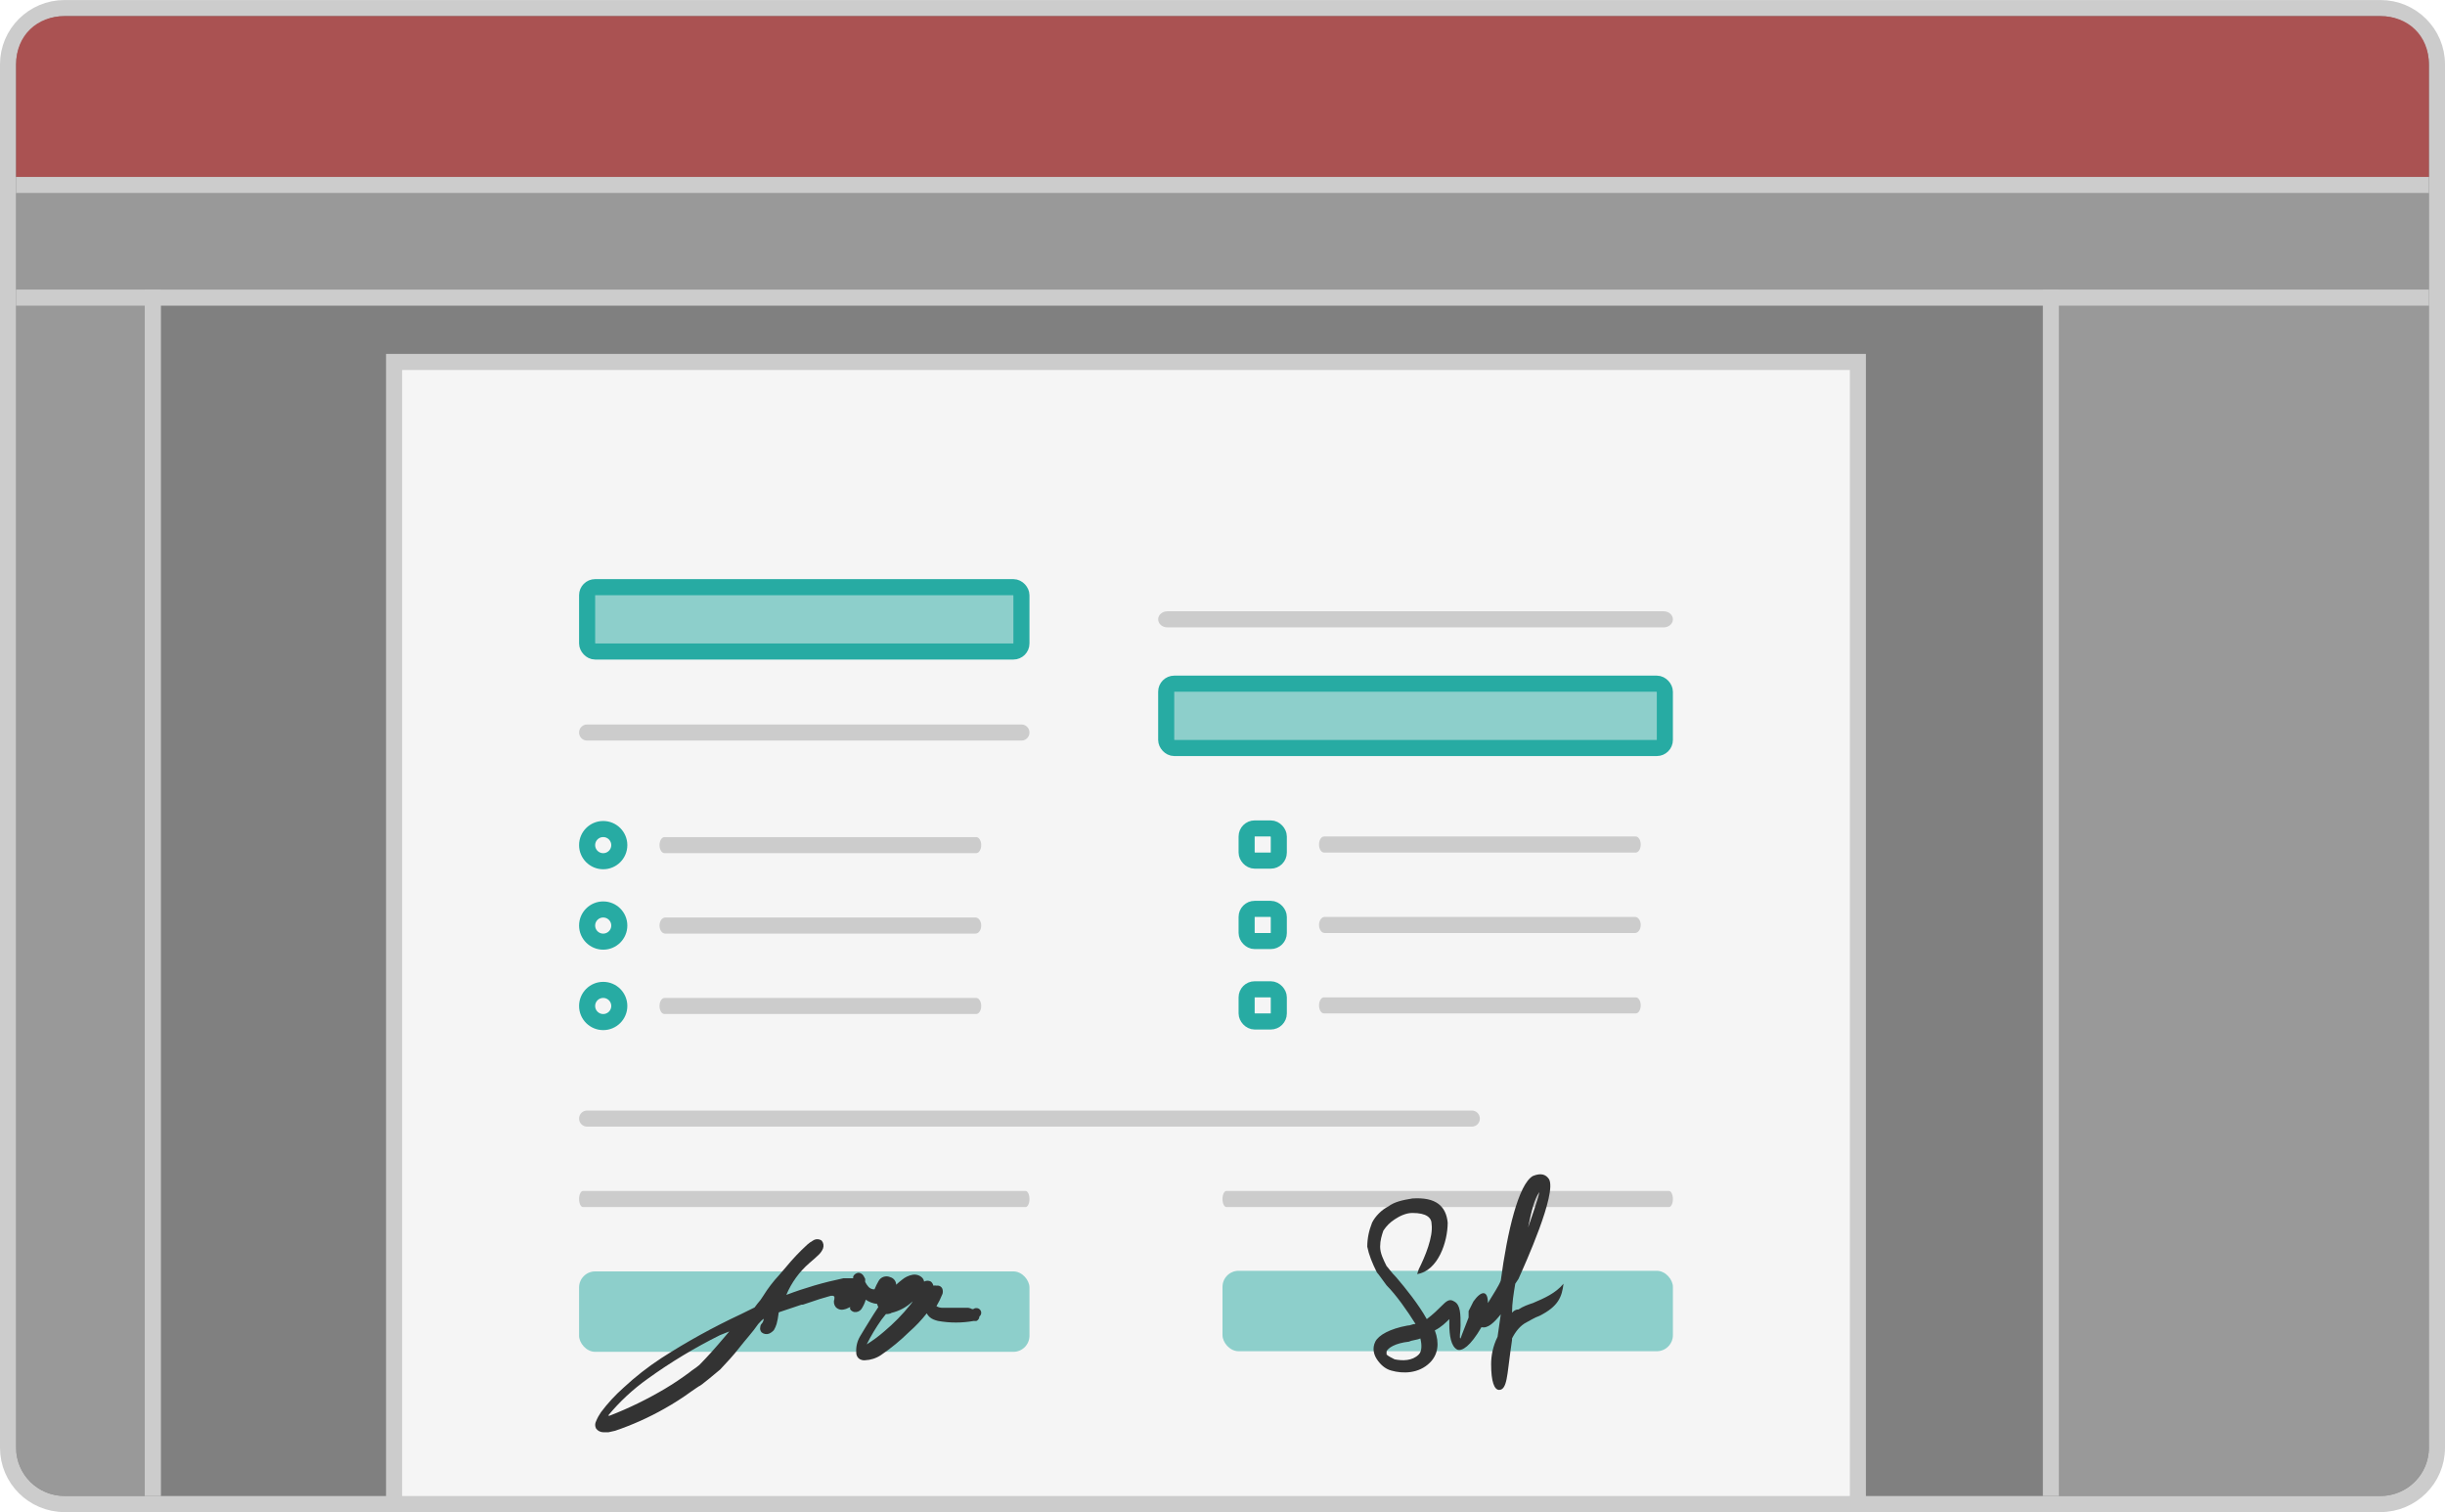 <svg width="152" height="94" viewBox="0 0 152 94" fill="none" xmlns="http://www.w3.org/2000/svg">
<path d="M4.014 0.502C2.075 0.502 0.5 2.067 0.5 4.002V90.002C0.5 91.937 2.075 93.502 4.014 93.502H147.986C149.925 93.502 151.5 91.937 151.5 90.002V4.002C151.5 2.067 149.925 0.502 147.986 0.502H4.014Z" fill="#808080" stroke="#CCCCCC"/>
<path opacity="0.6" d="M1 12.002H151V18.002H1V12.002Z" fill="#AAAAAA"/>
<path opacity="0.6" d="M1 18.002H10V93.002H4.054C2.367 93.002 1 91.639 1 89.957V18.002Z" fill="#AAAAAA"/>
<path opacity="0.6" d="M151 18.002H128V93.002H147.957C149.637 93.002 151 91.639 151 89.957V18.002Z" fill="#AAAAAA"/>
<path d="M1 4.002C1 2.171 2.336 1.002 4 1.002H148C149.664 1.002 151 2.171 151 4.002V11.002H1V4.002Z" fill="#AA5252"/>
<path fill-rule="evenodd" clip-rule="evenodd" d="M151 19.002H1V18.002H151V19.002Z" fill="#CCCCCC"/>
<path fill-rule="evenodd" clip-rule="evenodd" d="M151 12.002H1V11.002H151V12.002Z" fill="#CCCCCC"/>
<path fill-rule="evenodd" clip-rule="evenodd" d="M10 18.002L10 93.002H9L9 18.002H10Z" fill="#CCCCCC"/>
<path fill-rule="evenodd" clip-rule="evenodd" d="M128 18.002V93.002H127V18.002H128Z" fill="#CCCCCC"/>
<path d="M25 22.502H24.5V23.002V93.002V93.502H25H115H115.5V93.002V23.002V22.502H115H25Z" fill="#F5F5F5" stroke="#CCCCCC"/>
<path fill-rule="evenodd" clip-rule="evenodd" d="M72 38.502C72 38.226 72.257 38.002 72.574 38.002H103.426C103.743 38.002 104 38.226 104 38.502C104 38.778 103.743 39.002 103.426 39.002H72.574C72.257 39.002 72 38.778 72 38.502Z" fill="#CCCCCC"/>
<path fill-rule="evenodd" clip-rule="evenodd" d="M36 45.539C36 45.263 36.222 45.039 36.496 45.039H63.504C63.778 45.039 64 45.263 64 45.539C64 45.815 63.778 46.039 63.504 46.039H36.496C36.222 46.039 36 45.815 36 45.539Z" fill="#CCCCCC"/>
<path fill-rule="evenodd" clip-rule="evenodd" d="M36 69.539C36 69.263 36.222 69.039 36.496 69.039H91.504C91.778 69.039 92 69.263 92 69.539C92 69.815 91.778 70.039 91.504 70.039H36.496C36.222 70.039 36 69.815 36 69.539Z" fill="#CCCCCC"/>
<path fill-rule="evenodd" clip-rule="evenodd" d="M36 74.539C36 74.263 36.108 74.039 36.241 74.039H63.759C63.892 74.039 64 74.263 64 74.539C64 74.815 63.892 75.039 63.759 75.039H36.241C36.108 75.039 36 74.815 36 74.539Z" fill="#CCCCCC"/>
<path fill-rule="evenodd" clip-rule="evenodd" d="M76 74.539C76 74.263 76.108 74.039 76.241 74.039H103.759C103.892 74.039 104 74.263 104 74.539C104 74.815 103.892 75.039 103.759 75.039H76.241C76.108 75.039 76 74.815 76 74.539Z" fill="#CCCCCC"/>
<rect x="36.5" y="36.502" width="27" height="4" rx="0.5" fill="#27ABA3" fill-opacity="0.5" stroke="#27ABA3"/>
<rect opacity="0.5" x="36" y="79.039" width="28" height="5" rx="1" fill="#27ABA3"/>
<path d="M60.508 81.383H60.438C60.364 81.343 60.284 81.316 60.201 81.303H59.705H59.209H58.595C58.461 81.305 58.33 81.269 58.217 81.2C58.243 81.14 58.275 81.082 58.311 81.028L58.417 80.832L58.595 80.431C58.62 80.341 58.62 80.246 58.595 80.155C58.575 80.079 58.526 80.013 58.458 79.97C58.39 79.928 58.308 79.912 58.228 79.926C58.162 79.911 58.093 79.911 58.027 79.926C58.004 79.828 57.95 79.74 57.874 79.673C57.809 79.637 57.736 79.618 57.661 79.618C57.587 79.618 57.513 79.637 57.449 79.673C57.434 79.578 57.389 79.489 57.319 79.421C57.241 79.348 57.148 79.295 57.045 79.265C56.942 79.235 56.833 79.23 56.728 79.249C56.487 79.295 56.263 79.402 56.078 79.558C55.95 79.655 55.828 79.759 55.712 79.868C55.711 79.762 55.675 79.659 55.609 79.574C55.543 79.489 55.451 79.427 55.346 79.398C55.218 79.34 55.073 79.332 54.939 79.374C54.805 79.417 54.693 79.507 54.625 79.627C54.526 79.797 54.44 79.974 54.365 80.155C54.294 80.159 54.222 80.146 54.157 80.118C54.091 80.091 54.033 80.048 53.987 79.995C53.908 79.903 53.841 79.803 53.786 79.696V79.593C53.78 79.563 53.78 79.531 53.786 79.501C53.76 79.441 53.728 79.384 53.692 79.329C53.662 79.273 53.618 79.225 53.565 79.189C53.511 79.153 53.449 79.13 53.385 79.122C53.312 79.127 53.241 79.15 53.18 79.191C53.12 79.231 53.072 79.287 53.042 79.352C53.036 79.39 53.036 79.429 53.042 79.467H52.924H52.428C51.22 79.718 50.035 80.063 48.884 80.5C49.201 79.739 49.694 79.06 50.325 78.514C50.526 78.342 50.715 78.181 50.892 78.009C51.01 77.898 51.102 77.766 51.164 77.619C51.195 77.537 51.204 77.448 51.19 77.361C51.175 77.275 51.138 77.193 51.081 77.125C51.002 77.069 50.907 77.039 50.809 77.039C50.712 77.039 50.617 77.069 50.538 77.125C50.41 77.196 50.291 77.281 50.183 77.378C49.704 77.817 49.258 78.288 48.848 78.789L48.423 79.283C48.064 79.67 47.744 80.089 47.466 80.534C47.355 80.722 47.224 80.899 47.076 81.062L46.911 81.28L46.049 81.705C44.344 82.501 42.698 83.41 41.122 84.425C40.282 84.974 39.491 85.593 38.76 86.273C38.244 86.732 37.777 87.239 37.365 87.788C37.242 87.964 37.139 88.152 37.058 88.35C37.02 88.421 37 88.5 37 88.58C37 88.66 37.02 88.739 37.058 88.81C37.109 88.88 37.176 88.937 37.254 88.977C37.332 89.017 37.419 89.038 37.507 89.039H37.673H37.826L38.24 88.947C39.307 88.585 40.335 88.124 41.311 87.57C41.888 87.246 42.444 86.89 42.977 86.502L43.26 86.307L43.45 86.181C43.544 86.181 44.631 85.251 44.773 85.137C45.198 84.689 45.599 84.253 45.954 83.794C46.308 83.335 46.828 82.772 47.135 82.313L47.242 82.198C47.312 82.117 47.391 82.044 47.478 81.98C47.474 82.084 47.437 82.184 47.372 82.267C47.307 82.327 47.268 82.41 47.265 82.497C47.25 82.555 47.25 82.615 47.264 82.673C47.279 82.731 47.307 82.785 47.348 82.83C47.41 82.882 47.486 82.917 47.567 82.931C47.648 82.945 47.732 82.938 47.809 82.91C47.928 82.858 48.034 82.779 48.116 82.68C48.186 82.561 48.241 82.434 48.281 82.302C48.336 82.094 48.376 81.883 48.4 81.67C48.4 81.602 48.399 81.579 48.529 81.544L49.829 81.108H49.911L51.01 80.741L51.648 80.557H51.802L51.873 80.614C51.877 80.66 51.877 80.706 51.873 80.752C51.841 80.836 51.832 80.927 51.847 81.015C51.861 81.103 51.899 81.187 51.955 81.257C52.018 81.325 52.098 81.375 52.188 81.401C52.277 81.428 52.373 81.43 52.463 81.406C52.555 81.391 52.643 81.36 52.723 81.315L52.853 81.257C52.845 81.303 52.845 81.349 52.853 81.395C52.913 81.483 53.007 81.545 53.113 81.567C53.196 81.577 53.28 81.565 53.357 81.533C53.434 81.5 53.501 81.449 53.55 81.383C53.67 81.203 53.762 81.005 53.822 80.798C54.031 80.944 54.275 81.035 54.531 81.062C54.544 81.13 54.568 81.196 54.602 81.257L54.483 81.441L54.318 81.693L54.117 82.015C53.905 82.359 53.68 82.715 53.479 83.059C53.294 83.364 53.207 83.716 53.231 84.069C53.227 84.139 53.238 84.21 53.265 84.275C53.291 84.341 53.332 84.4 53.385 84.448C53.438 84.492 53.501 84.524 53.568 84.544C53.635 84.564 53.705 84.57 53.775 84.563C54.13 84.549 54.474 84.438 54.767 84.241C55.397 83.812 55.986 83.328 56.527 82.795C56.925 82.446 57.288 82.061 57.614 81.647C57.701 81.817 57.848 81.951 58.027 82.026C58.119 82.064 58.214 82.094 58.311 82.118C59.049 82.251 59.806 82.251 60.544 82.118C60.599 82.126 60.654 82.126 60.709 82.118C60.762 82.093 60.807 82.053 60.838 82.005C60.869 81.956 60.886 81.9 60.886 81.843C60.949 81.794 60.989 81.723 60.998 81.645C61.007 81.568 60.984 81.49 60.934 81.429C60.884 81.368 60.81 81.329 60.731 81.321C60.651 81.312 60.571 81.335 60.508 81.383ZM55.393 81.624C55.902 81.509 56.368 81.259 56.74 80.901C56.698 80.98 56.647 81.053 56.586 81.12C56.105 81.721 55.562 82.275 54.968 82.772C54.628 83.068 54.265 83.337 53.881 83.576C54.148 83.041 54.456 82.527 54.802 82.038L55.074 81.693C55.196 81.698 55.318 81.674 55.428 81.624H55.393ZM45.34 82.772L44.997 83.174C44.513 83.748 44.005 84.322 43.473 84.861C43.414 84.919 43.142 85.114 42.989 85.217L42.859 85.32C42.373 85.682 41.868 86.019 41.347 86.33C40.251 86.982 39.101 87.543 37.909 88.006H37.803C38.518 87.139 39.348 86.367 40.272 85.711C41.688 84.689 43.19 83.783 44.761 83.002L45.34 82.772Z" fill="#333333"/>
<rect opacity="0.5" x="76" y="79.002" width="28" height="5" rx="1" fill="#27ABA3"/>
<path fill-rule="evenodd" clip-rule="evenodd" d="M88.1 79.206L88.2 78.906C88.6 78.106 89.1 76.906 89 76.106C89 75.706 88.7 75.406 87.8 75.406C87.4 75.406 87 75.606 86.7 75.806C86.4 76.006 86.2 76.206 86 76.506C85.9 76.806 85.8 77.106 85.8 77.506C85.8 77.906 86 78.306 86.2 78.706C86.3 78.806 86.5 79.106 86.8 79.406C87.4 80.106 88.2 81.106 88.7 82.006C89.1 81.706 89.4 81.406 89.6 81.206C89.9 80.906 90.1 80.706 90.4 80.906C90.8 81.106 90.8 81.706 90.8 82.406C90.8 82.806 90.7 83.206 90.8 83.206C90.8 83.206 90.9 82.906 91.3 81.906C91.3 81.806 91.3 81.606 91.3 81.506C91.4 81.306 91.5 81.106 91.6 80.906C92.1 80.206 92.5 80.206 92.5 81.006C92.8 80.506 93.2 79.906 93.3 79.606C93.7 76.606 94.4 73.606 95.3 73.106C95.8 72.906 96.1 73.006 96.3 73.306C96.8 74.206 94.8 78.606 94.4 79.506L94.2 79.806C94.1 80.406 94 81.006 94 81.606C94.1 81.506 94.2 81.406 94.4 81.406C94.7 81.206 95 81.106 95.3 81.006C96 80.706 96.7 80.406 97.2 79.806C97.1 80.606 96.9 81.206 95.7 81.806C95.4 81.906 95.1 82.106 94.9 82.206C94.5 82.406 94.2 82.806 94 83.206V83.306L93.9 84.006C93.7 85.406 93.7 86.406 93.2 86.406C92.9 86.406 92.7 85.906 92.7 84.806C92.7 84.306 92.8 83.706 93.1 83.106L93.3 81.706C92.9 82.206 92.5 82.606 92.1 82.506C91.4 83.706 90.9 84.006 90.6 83.906C90.2 83.706 90.1 83.006 90.1 82.306C90.1 82.206 90.1 82.106 90.1 82.006C89.9 82.206 89.6 82.506 89.2 82.706C89.5 83.506 89.4 84.206 88.9 84.706C88.2 85.406 87.2 85.406 86.5 85.206C86.1 85.106 85.8 84.806 85.6 84.506C85.4 84.206 85.3 83.806 85.5 83.406C85.7 83.006 86.4 82.606 87.5 82.406C87.7 82.406 87.8 82.306 88 82.306C87.5 81.506 86.8 80.506 86.2 79.906C85.9 79.506 85.7 79.206 85.6 79.106C85.3 78.506 85.1 78.006 85 77.506C85 77.006 85.1 76.506 85.3 76.006C85.5 75.606 85.9 75.206 86.3 75.006C86.7 74.706 87.2 74.606 87.8 74.506C89.3 74.406 89.9 75.006 90 76.006C90 77.206 89.4 79.006 88.1 79.206ZM88.2 84.206C88.4 84.006 88.4 83.606 88.3 83.206C88.1 83.306 87.8 83.306 87.6 83.406C86.7 83.506 86.3 83.806 86.2 84.006C86.2 84.106 86.2 84.106 86.2 84.206C86.3 84.306 86.5 84.406 86.7 84.506C87.2 84.606 87.8 84.606 88.2 84.206ZM95 76.306C95.3 75.406 95.6 74.606 95.7 74.106C95.4 74.506 95.2 75.306 95 76.306Z" fill="#333333"/>
<rect x="72.5" y="42.502" width="31" height="4" rx="0.5" fill="#27ABA3" fill-opacity="0.5" stroke="#27ABA3"/>
<path fill-rule="evenodd" clip-rule="evenodd" d="M41 52.539C41 52.263 41.14 52.039 41.313 52.039H60.687C60.86 52.039 61 52.263 61 52.539C61 52.815 60.86 53.039 60.687 53.039H41.313C41.14 53.039 41 52.815 41 52.539Z" fill="#CCCCCC"/>
<path fill-rule="evenodd" clip-rule="evenodd" d="M41 62.539C41 62.263 41.139 62.039 41.311 62.039H60.689C60.861 62.039 61 62.263 61 62.539C61 62.815 60.861 63.039 60.689 63.039H41.311C41.139 63.039 41 62.815 41 62.539Z" fill="#CCCCCC"/>
<path fill-rule="evenodd" clip-rule="evenodd" d="M41 57.539C41 57.263 41.159 57.039 41.355 57.039H60.645C60.841 57.039 61 57.263 61 57.539C61 57.815 60.841 58.039 60.645 58.039H41.355C41.159 58.039 41 57.815 41 57.539Z" fill="#CCCCCC"/>
<circle cx="37.5" cy="52.539" r="1" stroke="#27ABA3"/>
<circle cx="37.5" cy="57.539" r="1" stroke="#27ABA3"/>
<circle cx="37.5" cy="62.539" r="1" stroke="#27ABA3"/>
<path fill-rule="evenodd" clip-rule="evenodd" d="M82 52.502C82 52.226 82.14 52.002 82.313 52.002H101.687C101.86 52.002 102 52.226 102 52.502C102 52.778 101.86 53.002 101.687 53.002H82.313C82.14 53.002 82 52.778 82 52.502Z" fill="#CCCCCC"/>
<path fill-rule="evenodd" clip-rule="evenodd" d="M82 62.502C82 62.226 82.139 62.002 82.311 62.002H101.689C101.861 62.002 102 62.226 102 62.502C102 62.778 101.861 63.002 101.689 63.002H82.311C82.139 63.002 82 62.778 82 62.502Z" fill="#CCCCCC"/>
<path fill-rule="evenodd" clip-rule="evenodd" d="M82 57.502C82 57.226 82.159 57.002 82.355 57.002H101.645C101.841 57.002 102 57.226 102 57.502C102 57.778 101.841 58.002 101.645 58.002H82.355C82.159 58.002 82 57.778 82 57.502Z" fill="#CCCCCC"/>
<rect x="77.5" y="51.502" width="2" height="2" rx="0.5" stroke="#27ABA3"/>
<rect x="77.5" y="56.502" width="2" height="2" rx="0.5" stroke="#27ABA3"/>
<rect x="77.5" y="61.502" width="2" height="2" rx="0.5" stroke="#27ABA3"/>
</svg>
